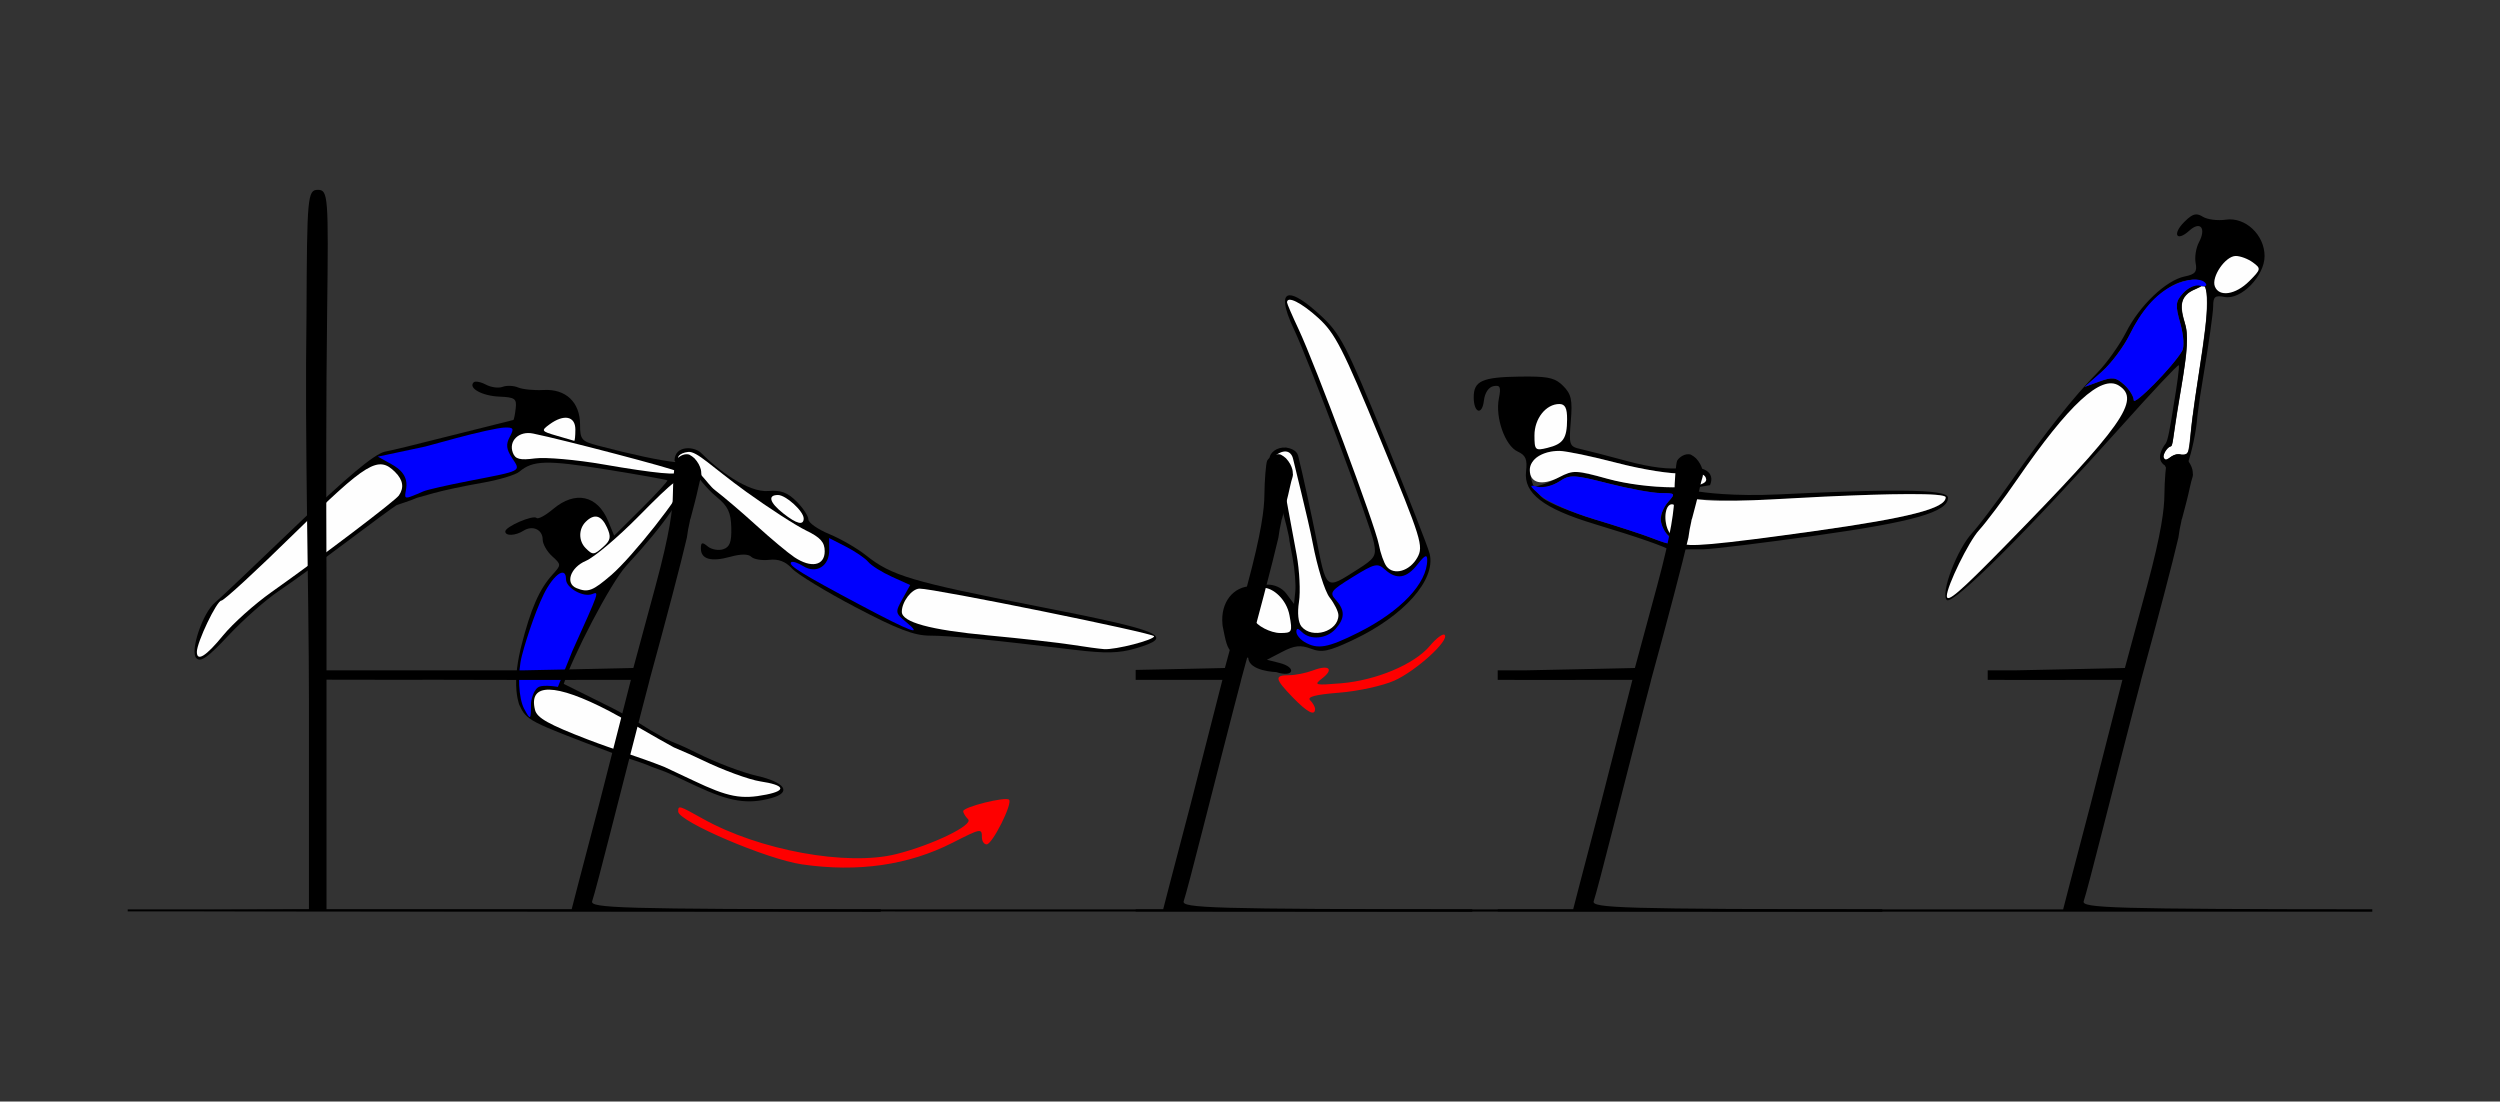 <?xml version="1.0" encoding="UTF-8" standalone="no"?>
<!-- Created with Inkscape (http://www.inkscape.org/) -->

<svg
   xmlns:dc="http://purl.org/dc/elements/1.1/"
   xmlns:cc="http://creativecommons.org/ns#"
   xmlns:rdf="http://www.w3.org/1999/02/22-rdf-syntax-ns#"
   xmlns:svg="http://www.w3.org/2000/svg"
   xmlns="http://www.w3.org/2000/svg"
   xmlns:sodipodi="http://sodipodi.sourceforge.net/DTD/sodipodi-0.dtd"
   xmlns:inkscape="http://www.inkscape.org/namespaces/inkscape"
   id="svg3454"
   version="1.1"
   inkscape:version="0.91 r13725"
   width="500"
   height="220.312"
   viewBox="0 0 500 220.312"
   sodipodi:docname="ub110102.svg">
  <rect x="0" y="0" width="500" height="220.312" fill="#333333" stroke="none"/>
  <defs
     id="defs3458" />
  <sodipodi:namedview
     pagecolor="#ababab"
     bordercolor="#666666"
     borderopacity="1"
     objecttolerance="10"
     gridtolerance="10"
     guidetolerance="10"
     inkscape:pageopacity="0"
     inkscape:pageshadow="2"
     inkscape:window-width="1638"
     inkscape:window-height="847"
     id="namedview3456"
     showgrid="false"
     inkscape:zoom="1.767767"
     inkscape:cx="251.99531"
     inkscape:cy="79.550824"
     inkscape:window-x="0"
     inkscape:window-y="0"
     inkscape:window-maximized="0"
     inkscape:current-layer="svg3454" />
  <g
     id="g4367"
     transform="translate(0.354,2.02)">
    <path
       sodipodi:nodetypes="cscscsscssssssssssc"
       inkscape:connector-curvature="0"
       id="path4365"
       d="m 434.663,89.367 c -0.775,-0.146 -1.987,1.032 -2.313,0.795 -0.267,-0.193 0.17,-1.667 0.283,-1.882 0.28,-0.534 0.563,-0.818 0.972,-0.941 0.153,-0.046 0.309,-0.12 0.346,-0.165 0.139,-0.168 0.292,-0.985 0.639,-3.431 0.196,-1.381 0.657,-4.292 1.024,-6.47 1.163,-6.907 1.403,-8.819 1.409,-11.243 0.005,-1.914 -0.026,-2.154 -0.491,-3.783 -0.794,-2.788 -0.699,-4.119 0.376,-5.249 0.485,-0.51 0.86,-0.751 1.852,-1.189 0.434,-0.192 0.873,-0.405 0.977,-0.474 0.142,-0.094 0.275,-0.117 0.536,-0.089 0.33,0.035 0.352,0.05 0.445,0.319 0.221,0.639 0.305,1.466 0.304,2.997 -7.4e-4,2.804 -0.338,5.737 -1.627,14.151 -0.94,6.136 -1.349,9.141 -1.661,12.198 -0.415,4.07 -0.597,4.496 -1.941,4.537 -0.333,0.01 -0.842,-0.026 -1.132,-0.081 z"
       style="color:#000000;clip-rule:nonzero;display:inline;overflow:visible;visibility:visible;opacity:1;isolation:auto;mix-blend-mode:normal;color-interpolation:sRGB;color-interpolation-filters:linearRGB;solid-color:#000000;solid-opacity:1;fill:#ffffff;fill-opacity:1;fill-rule:nonzero;stroke:none;stroke-width:0.8;stroke-linecap:round;stroke-linejoin:round;stroke-miterlimit:4;stroke-dasharray:none;stroke-dashoffset:0;stroke-opacity:1;color-rendering:auto;image-rendering:auto;shape-rendering:auto;text-rendering:auto;enable-background:accumulate" />
    <path
       sodipodi:nodetypes="cssssccsccccccsccscccccssssscc"
       inkscape:connector-curvature="0"
       id="path4263"
       d="m 257.565,57.035 c -1.432,0.05 -1.227,2.353 0.859,6.783 3.144,6.677 15.28,39.055 16.008,42.707 0.526,2.638 0.221,3.131 -3.332,5.381 -6.435,4.075 -6.104,4.342 -8.303,-6.732 -0.633,-3.19 -2.636,-12.591 -3.525,-16.06 -0.297,-1.12 -1.604,-1.501 -2.404,-1.624 -1.969,-0.126 -3.134,1.055 -3.3,1.975 -0.155,0.857 4.08,15.496 3.956,16.641 l 0.645,3.477 c 0.431,2.32 0.673,5.338 0.535,6.705 l -0.252,2.486 -1.557,-2.09 c -0.816,-1.095 -2.36,-1.867 -3.966,-1.777 -1.606,0.089 -2.087,0.301 -2.887,0.301 -3.762,0 -6.316,3.281 -5.906,7.59 l 0.035,0.363 c 0.553,2.765 0.849,4.66 1.965,5.311 0.812,0.474 1.854,0.737 3.16,1.064 0.132,2.716 5.598,2.863 5.598,2.863 3.533,1.161 4.186,-0.943 0.615,-1.842 l -2.479,-0.625 3.088,-1.602 c 2.439,-1.265 3.64,-1.393 5.711,-0.609 2.211,0.837 3.541,0.558 8.486,-1.777 10.105,-4.771 16.505,-11.965 15.271,-17.166 -0.323,-1.362 -4.392,-11.758 -9.043,-23.102 -7.721,-18.832 -8.833,-20.971 -12.781,-24.609 -2.98,-2.746 -5.084,-4.07 -6.197,-4.031 z"
       style="fill:#000000" />
    <path
       sodipodi:nodetypes="ccsscczcsssscscccsscsccccssssssccscccccscssccccscscsssscsc"
       inkscape:connector-curvature="0"
       id="path4261"
       d="m 94.74,74.312 c -0.162,0.016 -0.288,0.062 -0.365,0.139 -1.135,1.138 1.685,2.709 5.121,2.852 3.142,0.131 3.514,0.397 3.289,2.369 -0.14,1.223 -0.351,2.26 -0.469,2.303 -0.117,0.043 -4.558,1.155 -9.867,2.473 0,0 -9.568,2.388 -11.561,2.889 -1.993,0.501 -4.331,0.99 -4.331,0.99 -2.169,0.566 -7.572,5.09 -17.758,14.873 -8.051,7.733 -15.32,14.616 -16.15,15.295 -2.463,2.013 -5.071,9.788 -3.734,11.129 0.864,0.867 2.316,-0.163 6.451,-4.58 2.935,-3.135 7.44,-7.114 10.01,-8.84 2.57,-1.726 8.668,-6.143 13.551,-9.818 4.883,-3.675 9.404,-6.997 10.047,-7.381 0.158,-0.095 2.742,-0.853 4.086,-1.467 l 3.391,-0.951 c 1.928,-0.541 6.239,-1.455 9.58,-2.031 3.341,-0.576 6.706,-1.579 7.477,-2.23 1.36,-1.148 2.729,-1.742 5.242,-1.809 2.513,-0.066 6.171,0.394 12.109,1.35 6.599,1.062 12.112,2.045 12.252,2.186 0.14,0.14 -2.196,2.687 -5.189,5.658 l -5.441,5.402 -1.203,-2.914 c -2.139,-5.181 -6.586,-6.147 -11.027,-2.398 -1.51,1.275 -2.99,2.071 -3.289,1.771 -0.676,-0.678 -6.258,1.731 -6.258,2.701 0,0.958 2.036,0.871 3.654,-0.156 1.804,-1.146 3.822,-0.217 3.822,1.758 0,0.896 0.849,2.399 1.885,3.34 1.852,1.681 1.854,1.742 0.109,3.66 -2.661,2.926 -4.372,6.837 -6.287,14.373 0,0 -0.927,3.49 -1.012,6.721 -0.085,3.23 0.633,4.988 0.633,4.988 1.453,3.105 1.751,3.258 18.35,9.525 l 6.439,2.186 0,-0.002 c 1.258,0.519 2.514,1.007 3.42,1.309 1.575,0.524 3.401,1.459 7.197,3.229 6.734,3.139 10.31,3.703 15.061,2.377 4.07,-1.136 2.713,-3.145 -3.002,-4.447 -2.936,-0.669 -8.303,-2.714 -11.928,-4.545 -3.61,-1.823 -4.83,-2.106 -6.262,-2.838 -1.132,-0.65 -2.628,-1.49 -3.047,-1.74 -0.408,-0.244 -3.682,-2.383 -7.537,-4.375 l -9.803,-4.877 c 1.672,-5.253 9.337,-20.206 12.557,-23.682 7.728,-8.341 12.252,-14.958 11.764,-17.18 -0.202,-0.703 -0.502,-1.414 -0.814,-1.982 -0.37,-0.673 -0.685,-1.095 -1.117,-1.498 -3.1,-0.324 -8.596,-1.484 -15.623,-3.334 -3.198,-0.842 -3.506,-1.207 -3.506,-4.168 0,-4.49 -2.84,-7.185 -7.309,-6.936 -1.891,0.106 -4.175,-0.12 -5.074,-0.502 -0.9,-0.382 -2.297,-0.44 -3.105,-0.129 -0.808,0.311 -2.315,0.11 -3.35,-0.445 -0.776,-0.417 -1.589,-0.635 -2.076,-0.588 z"
       style="fill:#000000" />
    <path
       sodipodi:nodetypes="cssccsssssssccccccccssssssccsccscccssscssssscccsssc"
       inkscape:connector-curvature="0"
       id="path4210"
       d="m 438.891,40.863 c -0.684,0.008 -1.364,0.476 -2.389,1.504 -2.467,2.474 -1.548,4.06 1.008,1.74 2.206,-2.003 3.438,-0.501 1.922,2.342 -0.587,1.1 -0.884,2.967 -0.658,4.15 0.332,1.741 -0.081,2.249 -2.17,2.668 -3.72,0.746 -9.029,5.792 -11.74,11.158 -1.289,2.551 -3.891,6.209 -5.781,8.125 -4.605,4.667 -10.406,11.976 -17.162,21.625 -3.069,4.383 -6.567,9.023 -7.775,10.313 -3.075,3.28 -6.461,12.17 -5.141,13.494 1.151,1.155 16.295,-13.923 34.982,-34.832 6.111,-6.837 11.247,-12.295 11.414,-12.127 0.167,0.168 -0.312,3.864 -1.066,8.213 -0.059,0.342 -0.092,0.636 -0.145,0.967 -0.46,2.832 -0.949,5.872 -1.395,6.453 -0.804,1.049 -2.038,3.21 -0.162,4.431 0.06,0.093 0.118,0.254 0.178,0.391 l 4.396,-0.769 c 0.789,-2.444 1.674,-6.202 1.923,-9.553 0.216,-1.912 0.59,-4.4 1.164,-7.809 1.093,-6.488 1.986,-12.834 1.986,-14.104 0,-1.948 0.361,-2.24 2.307,-1.867 3.264,0.626 7.975,-4.201 7.975,-8.172 0,-4.246 -3.848,-7.864 -7.752,-7.289 -1.633,0.24 -3.706,-0.025 -4.607,-0.59 -0.489,-0.306 -0.9,-0.467 -1.311,-0.463 z m -0.77,13.039 c 3.756,-0.25 3.716,3.506 1.189,19.578 -0.509,3.235 -0.842,5.606 -1.084,7.576 l -0.021,0.002 c -0.961,7.301 -0.143,8.039 -2.739,7.785 -1.535,-0.15 -2.682,1.975 -3.114,0.48 -0.131,-0.454 0.824,-1.949 1.472,-2.097 0.355,-0.081 0.52,-2.05 0.824,-4.157 0.304,-2.106 0.613,-3.941 1.088,-6.707 1.45,-8.429 1.632,-11.455 0.842,-13.867 -1.228,-3.747 -0.631,-5.59 2.176,-6.721 1.368,-0.551 1.595,-0.878 0.635,-0.916 -0.82,-0.033 -2.245,0.777 -3.166,1.797 -1.484,1.645 -1.542,2.326 -0.516,6.004 0.677,2.425 0.827,4.715 0.361,5.514 -1.81,3.1 -9.676,11.101 -9.676,9.842 0,-0.749 -0.862,-2.145 -1.916,-3.102 -1.643,-1.491 -2.342,-1.584 -4.906,-0.648 l -2.99,1.092 3.416,-3.012 c 1.879,-1.657 4.487,-5.175 5.795,-7.814 2.563,-5.171 6.854,-9.387 10.484,-10.301 0.695,-0.175 1.309,-0.292 1.846,-0.328 z"
       style="fill:#000000" />
    <path
       sodipodi:nodetypes="ccsssssssccsscscsscssscssscccsccccsssscccccscccssccssscc"
       inkscape:connector-curvature="0"
       id="path4204"
       d="m 305.474,73.287 c -0.589,-0.003 -1.237,0.001 -1.953,0.012 -7.459,0.111 -9.133,0.869 -9.133,4.137 0,3.161 1.689,3.714 2.039,0.668 0.179,-1.558 0.945,-2.708 1.924,-2.895 1.343,-0.255 1.529,0.177 1.068,2.486 -0.756,3.793 1.242,9.442 3.746,10.586 1.632,0.746 1.976,1.561 1.691,4.002 -0.506,4.35 3.487,7.417 13.654,10.492 8.968,2.712 14.079,4.498 15.572,5.43 l 0.42,-1.748 c -0.684,0.568 -1.77,0.185 -4.602,-0.912 -1.799,-0.697 -6.885,-2.357 -11.303,-3.688 -4.418,-1.331 -9.057,-3.227 -10.309,-4.215 -2.952,-2.329 -3.454,-7.131 -0.891,-8.508 1.024,-0.55 2.054,-0.857 3.475,-0.889 2.368,-0.052 5.821,0.664 12.139,2.311 5.261,1.371 10.999,2.275 13.395,2.109 3.141,-0.217 4.26,0.063 4.467,1.117 0.452,2.307 -10.421,2.295 -19.465,-0.021 -6.695,-1.715 -7.828,-1.784 -9.633,-0.598 -1.125,0.739 -2.868,1.554 -3.875,1.811 -1.58,0.403 -1.602,0.48 -0.162,0.574 0.918,0.06 2.661,-0.544 3.875,-1.342 2.015,-1.324 2.862,-1.283 9.703,0.469 4.122,1.056 8.857,1.92 10.521,1.92 2.873,0 2.947,0.087 1.479,1.715 -2.01,2.228 -1.97,5.233 0.09,6.797 1.391,1.056 1.461,1.046 0.467,-0.072 -1.377,-1.549 -1.55,-5.28 -0.281,-6.066 0.967,-0.6 1.847,0.64 2.156,2.291 l 0.244,-1.014 0.6,-4.385 5.059,-0.848 c 1.076,-2.565 -1.186,-4.047 -5.576,-3.443 -2.551,0.351 -6.372,-0.122 -10.893,-1.348 -3.83,-1.038 -8.049,-2.129 -9.377,-2.424 -2.302,-0.512 -2.396,-0.775 -1.996,-5.607 0.35,-4.239 0.098,-5.391 -1.537,-7.031 -1.444,-1.448 -2.674,-1.852 -6.799,-1.873 z m 74.408,22.82 c -0.936,-0.006 -1.949,-0.005 -3.041,0.006 -5.242,0.052 -12.307,0.303 -21.498,0.746 -8.883,0.428 -15.269,-0.377 -16.566,-0.689 l -0.459,1.545 c 14.798,1.106 29.598,-1.03 44.373,-0.949 3.949,0.034 6.09,0.259 6.09,0.678 0,2.214 -7.267,4.085 -26.146,6.734 -16.806,2.358 -25.173,2.847 -26.523,2.342 l -0.438,1.471 c 0.49,-0.206 3.75,-0.158 4.743,-0.164 1.671,-0.011 11.769,-1.245 22.443,-2.742 19.512,-2.737 26.387,-4.705 26.387,-7.551 0,-0.912 -2.81,-1.381 -9.365,-1.426 z"
       style="fill:#000000" />
    <path
       sodipodi:nodetypes="cccscscsccscsssssscssscc"
       inkscape:connector-curvature="0"
       id="path4180"
       d="m 139.995,88.695 c -1.327,-1.495 -5.33,-1.732 -5.445,1.318 -0.087,0.607 2.805,1.243 3.691,2.047 0.872,1.108 2.528,3.505 4.809,5.375 2.184,1.79 2.778,3.054 2.854,6.055 0.073,2.92 -0.304,3.919 -1.637,4.344 -0.952,0.303 -2.342,0.043 -3.088,-0.578 -1.093,-0.91 -1.357,-0.829 -1.357,0.42 0,2.15 2.05,2.725 5.902,1.658 2.11,-0.584 3.592,-0.58 4.178,0.008 0.499,0.501 2.116,0.771 3.592,0.602 1.841,-0.211 3.271,0.337 4.553,1.74 1.028,1.126 6.742,4.606 12.695,7.734 8.417,4.423 11.728,5.688 14.889,5.688 3.913,0 12.089,0.801 28.959,2.842 6.15,0.744 8.893,0.683 12.148,-0.277 8.165,-2.407 5.651,-3.489 -19.625,-8.434 -25.156,-4.921 -29.14,-6.105 -34.254,-10.182 -1.749,-1.394 -5.06,-3.31 -7.357,-4.258 -2.297,-0.948 -4.178,-2.27 -4.18,-2.938 -0.002,-0.668 -1.067,-2.282 -2.367,-3.586 -1.788,-1.793 -3.149,-2.301 -5.594,-2.09 -4.175,0.361 -10.339,-4.425 -13.366,-7.489 z"
       style="fill:#000000" />
    <path
       id="path4331"
       d="m 109.512,135.91 c -2.535,-0.04 -3.549,1.309 -2.863,4.049 0.404,1.613 2.702,2.901 10.602,5.941 5.362,2.064 9.962,3.361 15.287,5.475 2.039,0.971 4.058,1.899 5.781,2.719 6.973,3.316 9.559,3.813 14.604,2.801 4.116,-0.826 3.627,-1.908 -1.189,-2.633 -2.261,-0.34 -7.485,-2.255 -11.609,-4.256 -1.593,-0.773 -3.602,-1.667 -5.709,-2.551 -3.647,-1.963 -9.355,-5.404 -12.918,-7.262 -5.395,-2.814 -9.45,-4.243 -11.984,-4.283 z"
       style="fill:#fefefe"
       inkscape:connector-curvature="0" />
    <path
       inkscape:connector-curvature="0"
       id="path4327"
       d="m 214.122,126.947 c -2.57,-0.411 -10.14,-1.262 -16.822,-1.891 -11.652,-1.096 -17.29,-2.637 -17.29,-4.724 0,-2.001 1.989,-4.603 3.538,-4.628 2.805,-0.046 46.912,8.907 46.921,9.524 0.011,0.738 -7.698,2.729 -9.985,2.578 -0.929,-0.061 -3.792,-0.448 -6.362,-0.859 z"
       style="fill:#fefefe" />
    <path
       sodipodi:nodetypes="sccsss"
       inkscape:connector-curvature="0"
       id="path4325"
       d="m 252.351,115.531 c -0.58,-0.004 -1.425,0.116 -1.76,0.578 -1.299,2.089 -0.682,3.254 -0.143,5.737 0.429,1.238 3.312,2.736 5.242,2.736 2.384,0 2.473,-0.167 1.859,-3.516 -0.597,-3.257 -3.316,-5.524 -5.199,-5.535 z"
       style="fill:#fefefe" />
    <path
       sodipodi:nodetypes="ssssssssss"
       inkscape:connector-curvature="0"
       id="path4323"
       d="m 259.941,123.28 c -0.654,-0.79 -0.85,-2.726 -0.499,-4.926 0.318,-1.994 0.109,-6.22 -0.465,-9.391 -1.267,-7.006 -2.182,-11.506 -2.852,-15.79 -0.41,-2.622 -1.856,-3.784 -1.339,-4.147 2.281,-1.605 3.272,-0.307 3.48,0.744 0.154,0.779 3.011,12.008 3.919,16.793 0.922,4.858 2.423,9.685 3.398,10.929 0.961,1.226 1.748,2.816 1.748,3.534 0,3.244 -5.247,4.845 -7.39,2.254 z"
       style="fill:#fefefe" />
    <path
       id="path4321"
       d="m 39.019,128.357 c 0,-1.926 3.978,-10.252 4.899,-10.252 0.512,0 7.153,-6.117 14.759,-13.594 14.362,-14.118 16.632,-15.494 19.995,-12.121 1.59,1.595 1.834,3.11 0.753,4.68 -0.739,1.073 -15.509,12.277 -25.509,19.35 -3.372,2.385 -7.711,6.271 -9.642,8.635 -3.415,4.18 -5.256,5.336 -5.256,3.301 z"
       style="fill:#fefefe"
       inkscape:connector-curvature="0" />
    <path
       inkscape:connector-curvature="0"
       id="path4317"
       d="m 389.009,117.179 c 0,-1.957 4.383,-10.909 6.443,-13.16 1.416,-1.547 4.856,-6.129 7.645,-10.183 10.329,-15.013 16.779,-20.966 20.312,-18.745 4.481,2.817 0.794,8.021 -22.646,31.975 -9.178,9.379 -11.753,11.595 -11.753,10.113 z"
       style="fill:#fefefe" />
    <path
       sodipodi:nodetypes="ssssssss"
       inkscape:connector-curvature="0"
       id="path4315"
       d="m 276.961,111.268 c -0.525,-0.669 -1.229,-2.663 -1.564,-4.431 -0.72,-3.801 -12.672,-35.866 -16.019,-42.979 -1.28,-2.718 -2.326,-5.144 -2.326,-5.391 0,-1.395 2.828,0.003 6.214,3.07 3.414,3.093 4.912,6.023 12.536,24.526 8.186,19.865 8.585,21.145 7.306,23.438 -1.511,2.71 -4.69,3.624 -6.147,1.767 z"
       style="fill:#fefefe" />
    <path
       sodipodi:nodetypes="sssssssss"
       inkscape:connector-curvature="0"
       id="path4313"
       d="m 158.515,109.418 c -1.285,-0.861 -4.679,-3.695 -7.543,-6.299 -2.863,-2.603 -6.62,-5.811 -8.348,-7.127 -1.626,-1.239 -3.348,-4.764 -7.082,-6.126 -0.685,-0.25 -0.114,-1.296 1.745,-1.501 1.762,-0.194 4.735,3.026 11.615,7.982 4.515,3.253 9.892,6.73 11.948,7.726 2.883,1.397 3.738,2.349 3.738,4.156 0,2.905 -2.719,3.437 -6.075,1.188 z"
       style="fill:#fefefe" />
    <path
       id="path4311"
       d="m 114.954,115.609 c -2.33,-0.943 -1.238,-4.132 1.869,-5.459 1.671,-0.713 6.392,-4.699 10.492,-8.858 7.391,-7.497 8.9,-8.592 8.9,-6.455 0,1.724 -10.1,14.53 -14.312,18.146 -3.732,3.205 -4.656,3.554 -6.949,2.626 z"
       style="fill:#fefefe"
       inkscape:connector-curvature="0" />
    <path
       inkscape:connector-curvature="0"
       id="path4309"
       d="m 156.304,100.662 c -2.746,-2.167 -3.183,-3.682 -1.061,-3.682 1.577,0 5.14,3.25 5.14,4.688 0,1.458 -1.392,1.115 -4.08,-1.006 z"
       style="fill:#fefefe" />
    <path
       id="path4307"
       d="m 116.776,107.605 c -1.435,-1.44 -1.435,-3.81 0,-5.25 1.721,-1.726 3.149,-1.349 4.275,1.129 0.833,1.834 0.716,2.533 -0.625,3.75 -1.976,1.793 -2.209,1.817 -3.651,0.371 z"
       style="fill:#fefefe"
       inkscape:connector-curvature="0" />
    <path
       sodipodi:nodetypes="sscscss"
       inkscape:connector-curvature="0"
       id="path4305"
       d="m 336.263,106.513 c 0,-0.327 0.47,-2.168 1.045,-4.092 l 1.08,-4.665 c 6.313,0.911 16.597,-0.023 26.163,-0.456 12.706,-0.575 24.222,-0.801 24.229,0.142 0,2.214 -7.268,4.086 -26.147,6.735 -19.697,2.764 -26.37,3.37 -26.37,2.336 z"
       style="fill:#fefefe" />
    <path
       inkscape:connector-curvature="0"
       id="path4303"
       d="m 333.846,104.864 c -1.353,-1.357 -1.514,-5.114 -0.253,-5.896 1.376,-0.853 2.93,2.873 2.118,5.076 -0.57,1.546 -0.967,1.72 -1.865,0.82 z"
       style="fill:#fefefe" />
    <path
       inkscape:connector-curvature="0"
       id="path4301"
       d="m 321.024,93.704 c -6.141,-1.714 -6.725,-1.732 -9.528,-0.285 -3.482,1.797 -5.892,1.205 -5.892,-1.449 0,-2.15 2.577,-3.812 5.911,-3.812 1.263,0 6.437,1.079 11.499,2.399 5.261,1.371 10.999,2.275 13.394,2.109 3.14,-0.217 4.26,0.063 4.467,1.117 0.439,2.23 -11.753,2.182 -19.851,-0.079 z"
       style="fill:#fefefe" />
    <path
       id="path4297"
       d="m 120.328,90.865 c -5.397,-0.938 -11.541,-1.481 -13.652,-1.208 -3.061,0.396 -3.964,0.17 -4.455,-1.115 -0.914,-2.388 1.225,-4.432 4.036,-3.856 6.107,1.251 28.322,7.09 28.8,7.569 0.9,0.903 -4.42,0.401 -14.728,-1.39 z"
       style="fill:#fefefe"
       inkscape:connector-curvature="0" />
    <path
       inkscape:connector-curvature="0"
       id="path4295"
       d="m 306.538,85.04 c 0,-3.359 2.307,-6.257 4.98,-6.257 1.142,0 1.558,0.819 1.548,3.047 -0.018,3.869 -0.764,4.949 -3.958,5.733 -2.419,0.594 -2.57,0.446 -2.57,-2.523 z"
       style="fill:#fefefe" />
    <path
       id="path4293"
       d="m 110.994,85.124 c -3.086,-0.887 -3.163,-1.008 -1.457,-2.259 2.899,-2.126 5.183,-1.676 5.183,1.022 0,1.289 -0.105,2.306 -0.234,2.259 -0.129,-0.046 -1.7,-0.506 -3.493,-1.022 z"
       style="fill:#fefefe"
       inkscape:connector-curvature="0" />
    <path
       inkscape:connector-curvature="0"
       id="path3474"
       d="m 442.615,55.262 c -0.736,-1.925 2.122,-6.087 4.181,-6.087 0.918,0 2.455,0.577 3.416,1.282 1.679,1.231 1.651,1.379 -0.713,3.75 -2.722,2.73 -6.048,3.24 -6.883,1.055 z"
       style="fill:#fefefe" />
    <path
       sodipodi:nodetypes="cscssccccssc"
       inkscape:connector-curvature="0"
       id="path4285"
       d="m 112.178,112.516 c -0.7,-0.052 -1.861,1.013 -3.076,3.012 -1.79,2.945 -4.092,9.797 -5.062,13.527 -0.97,3.729 -0.651,8.643 0.433,10.674 1.272,2.385 1.369,2.315 1.369,-0.998 0,-0.63 0.528,-3.26 1.928,-3.484 0.073,-0.012 0.117,-0.03 0.184,-0.043 0.536,-0.08 1.508,-0.132 3.275,0.148 l 2.889,-7.168 c 5.474,-12.137 5.407,-11.945 3.947,-11.383 -1.794,0.69 -5.213,-1.243 -5.213,-2.947 0,-0.874 -0.254,-1.307 -0.674,-1.338 z"
       style="fill:#0000fe" />
    <path
       sodipodi:nodetypes="cssssssssscc"
       inkscape:connector-curvature="0"
       id="path4283"
       d="m 260.556,126.382 c -0.9,-0.526 -1.636,-1.441 -1.636,-2.034 0,-0.787 0.303,-0.774 1.121,0.047 1.652,1.657 4.911,1.369 6.678,-0.589 1.93,-2.14 1.958,-3.776 0.098,-5.837 -1.335,-1.479 -1.07,-1.839 3.372,-4.581 4.404,-2.718 4.959,-2.849 6.428,-1.515 2.326,2.111 4.328,1.802 6.533,-1.01 1.465,-1.868 1.937,-2.085 1.937,-0.891 0,4.679 -5.312,10.283 -13.758,14.512 -6.167,3.088 -8.143,3.436 -10.774,1.899 z"
       style="fill:#0000fe" />
    <path
       inkscape:connector-curvature="0"
       id="path4279"
       d="m 171.599,118.922 c -11.567,-6.15 -14.343,-7.867 -13.723,-8.488 0.252,-0.252 1.341,0.095 2.421,0.771 2.605,1.632 5.239,-0.012 5.198,-3.243 l -0.03,-2.374 3.364,1.721 c 1.85,0.947 3.859,2.32 4.464,3.051 0.605,0.731 2.74,2.072 4.745,2.979 l 3.644,1.649 -1.536,2.765 c -1.483,2.669 -1.459,2.829 0.67,4.59 3.641,3.012 1.128,2.079 -9.216,-3.421 z"
       style="fill:#0000fe" />
    <path
       inkscape:connector-curvature="0"
       id="path4277"
       d="m 329.902,105.544 c -1.799,-0.697 -6.939,-2.372 -11.422,-3.724 -4.483,-1.351 -9.319,-3.48 -10.748,-4.731 -2.288,-2.004 -2.358,-2.214 -0.589,-1.769 1.104,0.278 3.058,-0.185 4.343,-1.029 2.182,-1.434 2.83,-1.409 9.831,0.384 4.122,1.056 8.857,1.92 10.521,1.92 2.873,0 2.948,0.087 1.48,1.714 -0.851,0.943 -1.547,2.492 -1.547,3.442 0,0.95 0.696,2.499 1.547,3.442 1.812,2.008 1.062,2.085 -3.416,0.351 z"
       style="fill:#0000fe" />
    <path
       sodipodi:nodetypes="cccccsszsssc"
       inkscape:connector-curvature="0"
       id="path4275"
       d="m 100.5,83.494 c -1.175,0.042 -5.499,0.992 -9.611,2.109 l -6.199,1.686 -9.475,2.021 2.23,1.238 c 1.154,0.642 3.905,1.964 3.449,5.061 -0.218,1.479 -0.572,2.225 0.822,1.717 0.998,-0.364 1.797,-0.721 2.59,-1.067 0.793,-0.346 4.918,-1.273 9.156,-2.097 10.782,-2.097 10.368,-1.875 8.607,-4.57 -1.169,-1.789 -1.272,-2.727 -0.467,-4.236 0.908,-1.702 0.772,-1.929 -1.104,-1.861 z"
       style="fill:#0000fe" />
    <path
       inkscape:connector-curvature="0"
       id="path3470"
       d="m 426.392,78.016 c 0,-0.749 -0.862,-2.145 -1.916,-3.102 -1.643,-1.491 -2.342,-1.584 -4.907,-0.648 l -2.991,1.091 3.414,-3.013 c 1.878,-1.657 4.343,-4.911 5.479,-7.232 2.462,-5.03 5.152,-8.142 8.584,-9.933 2.879,-1.503 5.998,-1.718 6.768,-0.467 0.288,0.468 -0.229,0.653 -1.15,0.411 -0.945,-0.248 -2.425,0.394 -3.399,1.474 -1.54,1.708 -1.601,2.358 -0.568,6.062 0.677,2.425 0.827,4.716 0.361,5.515 -1.81,3.1 -9.676,11.101 -9.676,9.841 z"
       style="fill:#0000fe" />
    <path
       id="path4289"
       d="m 160.047,170.856 c -7.019,-1.015 -24.766,-8.595 -24.766,-10.577 0,-1.275 0.153,-1.23 4.912,1.438 11.29,6.33 28.861,9.546 38.693,7.083 7.227,-1.811 15.516,-5.826 14.38,-6.966 -0.537,-0.538 -0.976,-1.266 -0.976,-1.617 0,-0.85 8.49,-2.97 9.168,-2.289 0.756,0.759 -3.346,8.928 -4.483,8.928 -0.521,0 -0.947,-0.633 -0.947,-1.406 0,-1.853 -0.186,-1.819 -5.872,1.079 -8.817,4.494 -18.925,5.947 -30.109,4.329 z"
       style="fill:#fe0000"
       inkscape:connector-curvature="0" />
    <path
       sodipodi:nodetypes="sssssscsscss"
       inkscape:connector-curvature="0"
       id="path3468"
       d="m 258.169,137.428 c -3.585,-3.71 -3.698,-4.408 -0.711,-4.408 1.252,0 3.413,-0.434 4.803,-0.964 3.197,-1.219 4.252,-0.271 1.799,1.617 -1.725,1.327 -1.436,1.401 3.789,0.967 7.045,-0.586 14.677,-3.802 17.768,-7.487 1.294,-1.543 2.623,-2.535 2.952,-2.205 1.052,1.055 -5.666,7.182 -10.021,9.139 -2.313,1.04 -7.276,2.131 -11.03,2.426 -4.773,0.375 -6.529,0.832 -5.841,1.522 0.541,0.542 0.983,1.324 0.983,1.736 0,1.501 -1.567,0.684 -4.49,-2.342 z"
       style="fill:#fe0000" />
    <path
       sodipodi:nodetypes="cccccccsscccccsccsccccczsccccccccccccccccccccc"
       inkscape:connector-curvature="0"
       id="path4348"
       d="m 63.212,35.949 c -2.051,0 -2.171,1.323 -2.264,24.781 -0.37,26.272 0.471,54.323 0.487,77.336 l 0,41.76 -34.257,0.264 c -14.219,0.109 55.174,0.189 148.623,0.232 l 0,-0.484 c -52.145,-0.032 -58.214,-0.241 -57.717,-1.623 0.324,-0.902 2.028,-7.336 3.786,-14.297 0.644,-2.549 7.026,-27.491 7.6,-29.549 0.049,-0.181 0.073,-0.321 0.11,-0.482 3.314,-12.057 6.299,-23.428 7.443,-28.389 0.129,-1.074 0.334,-2.149 0.573,-3.176 0.029,-0.275 0.082,-0.508 0.171,-0.676 0.288,-1.161 0.586,-2.249 0.81,-3.084 0.564,-2.1 0.94,-4.25 1.253,-5.1 0.061,-0.165 0.091,-0.373 0.1,-0.598 -0.005,-0.06 -0.027,-0.124 -0.027,-0.184 0,-0.27 -0.034,-0.528 -0.083,-0.781 -0.179,-0.715 -0.586,-1.516 -1.287,-2.264 -0.302,-0.279 -0.645,-0.521 -1.021,-0.725 -0.16,-0.051 -0.32,-0.077 -0.477,-0.084 -1.104,-0.045 -2.098,0.902 -2.279,1.334 -0.22,0.527 -0.514,3.92 -0.534,6.732 -0.02,2.813 -0.551,7.508 -3.463,18.273 l -4.438,16.406 -11.949,0.268 c -1.54,0.034 -5.989,0.124 -9.746,0.201 l -27.641,0 -12.037,0 0,-18.238 C 64.877,95.884 64.847,78.234 65.073,60.396 65.366,37.147 65.273,35.949 63.213,35.949 Z m 1.738,97.969 12.003,0.019 c 14.609,-0.04 27.365,0.081 40.833,0.018 l 8.038,0.004 -6.41,25.078 c -1.459,5.521 -3.279,12.463 -4.046,15.428 l -1.395,5.391 -24.513,0 -24.51,0 0,-22.969 0,-22.969 z"
       style="fill:#000000" />
    <path
       sodipodi:nodetypes="cccscccccccccccccsscccccsccsccccc"
       inkscape:connector-curvature="0"
       id="path4351"
       d="m 255.34,88.828 c -1.104,-0.045 -2.099,0.902 -2.279,1.334 -0.22,0.527 -0.514,3.92 -0.533,6.732 -0.02,2.813 -0.551,7.508 -3.463,18.273 l -4.438,16.406 -11.949,0.268 c -0.932,0.021 -3.634,0.075 -5.898,0.121 l 0,1.992 c 3.092,9.2e-4 6.174,0.015 9.311,0 l 8.037,0.004 -6.41,25.078 c -1.459,5.521 -3.278,12.463 -4.045,15.428 l -1.396,5.391 -5.496,0 0,0.412 c 21.778,0.019 39.897,0.042 67.326,0.055 l 0,-0.484 c -52.145,-0.032 -58.213,-0.241 -57.717,-1.623 0.324,-0.902 2.026,-7.336 3.785,-14.297 0.644,-2.549 7.027,-27.491 7.602,-29.549 0.049,-0.181 0.072,-0.321 0.109,-0.482 3.314,-12.057 6.299,-23.428 7.443,-28.389 0.129,-1.074 0.334,-2.149 0.572,-3.176 0.029,-0.275 0.082,-0.508 0.172,-0.676 0.288,-1.161 0.586,-2.249 0.811,-3.084 0.564,-2.1 0.939,-4.25 1.252,-5.1 0.061,-0.165 0.092,-0.373 0.102,-0.598 -0.005,-0.06 -0.027,-0.124 -0.027,-0.184 0,-0.27 -0.035,-0.528 -0.084,-0.781 -0.179,-0.715 -0.586,-1.516 -1.287,-2.264 -0.302,-0.279 -0.644,-0.521 -1.02,-0.725 -0.16,-0.051 -0.321,-0.077 -0.479,-0.084 z"
       style="fill:#000000" />
    <path
       inkscape:connector-curvature="0"
       id="path4355"
       d="m 337.34,88.828 c -1.104,-0.045 -2.099,0.902 -2.279,1.334 -0.22,0.527 -0.514,3.92 -0.533,6.732 -0.02,2.813 -0.551,7.508 -3.463,18.273 l -4.438,16.406 -11.949,0.268 c -1.54,0.034 -5.989,0.124 -9.746,0.201 l -5.744,0 0,1.912 c 6.321,0.016 12.534,0.03 18.902,0 l 8.037,0.004 -6.41,25.078 c -1.459,5.521 -3.278,12.463 -4.045,15.428 l -1.396,5.391 -15.088,0 0,0.404 c 23.681,0.022 45.581,0.048 76.918,0.062 l 0,-0.484 c -52.145,-0.032 -58.213,-0.241 -57.717,-1.623 0.324,-0.902 2.026,-7.336 3.785,-14.297 0.644,-2.549 7.027,-27.491 7.602,-29.549 0.049,-0.181 0.072,-0.321 0.109,-0.482 3.314,-12.057 6.299,-23.428 7.443,-28.389 0.129,-1.074 0.334,-2.149 0.572,-3.176 0.029,-0.275 0.082,-0.508 0.172,-0.676 0.288,-1.161 0.586,-2.249 0.811,-3.084 0.564,-2.1 0.939,-4.25 1.252,-5.1 0.061,-0.165 0.092,-0.373 0.102,-0.598 -0.005,-0.06 -0.027,-0.124 -0.027,-0.184 0,-0.27 -0.035,-0.528 -0.084,-0.781 -0.179,-0.715 -0.586,-1.516 -1.287,-2.264 -0.302,-0.279 -0.644,-0.521 -1.02,-0.725 -0.16,-0.051 -0.321,-0.077 -0.479,-0.084 z"
       style="fill:#000000" />
    <path
       sodipodi:nodetypes="cccsccccccccccccccsscccccsccsccccc"
       style="fill:#000000"
       d="m 435.34,88.828 c -1.104,-0.045 -2.099,0.902 -2.279,1.334 -0.22,0.527 -0.514,3.92 -0.533,6.732 -0.02,2.813 -0.551,7.508 -3.463,18.273 l -4.438,16.406 -11.949,0.268 c -1.54,0.034 -5.989,0.124 -9.746,0.201 l -5.744,0 0,1.912 c 6.321,0.016 12.534,0.03 18.902,0 l 8.037,0.004 -6.41,25.078 c -1.459,5.521 -3.278,12.463 -4.045,15.428 l -1.396,5.391 -387.088,0 0,0.404 c 23.681,0.022 417.581,0.048 448.918,0.062 l 0,-0.484 c -52.145,-0.032 -58.213,-0.241 -57.717,-1.623 0.324,-0.902 2.026,-7.336 3.785,-14.297 0.644,-2.549 7.027,-27.491 7.602,-29.549 0.049,-0.181 0.072,-0.321 0.109,-0.482 3.314,-12.057 6.299,-23.428 7.443,-28.389 0.129,-1.074 0.334,-2.149 0.572,-3.176 0.029,-0.275 0.082,-0.508 0.172,-0.676 0.288,-1.161 0.586,-2.249 0.811,-3.084 0.564,-2.1 0.939,-4.25 1.252,-5.1 0.061,-0.165 0.092,-0.373 0.102,-0.598 -0.005,-0.06 -0.027,-0.124 -0.027,-0.184 0,-0.27 -0.035,-0.528 -0.084,-0.781 -0.179,-0.715 -0.586,-1.516 -1.287,-2.264 -0.302,-0.279 -0.644,-0.521 -1.02,-0.725 -0.16,-0.051 -0.321,-0.077 -0.479,-0.084 z"
       id="path4363"
       inkscape:connector-curvature="0" />
  </g>
</svg>

